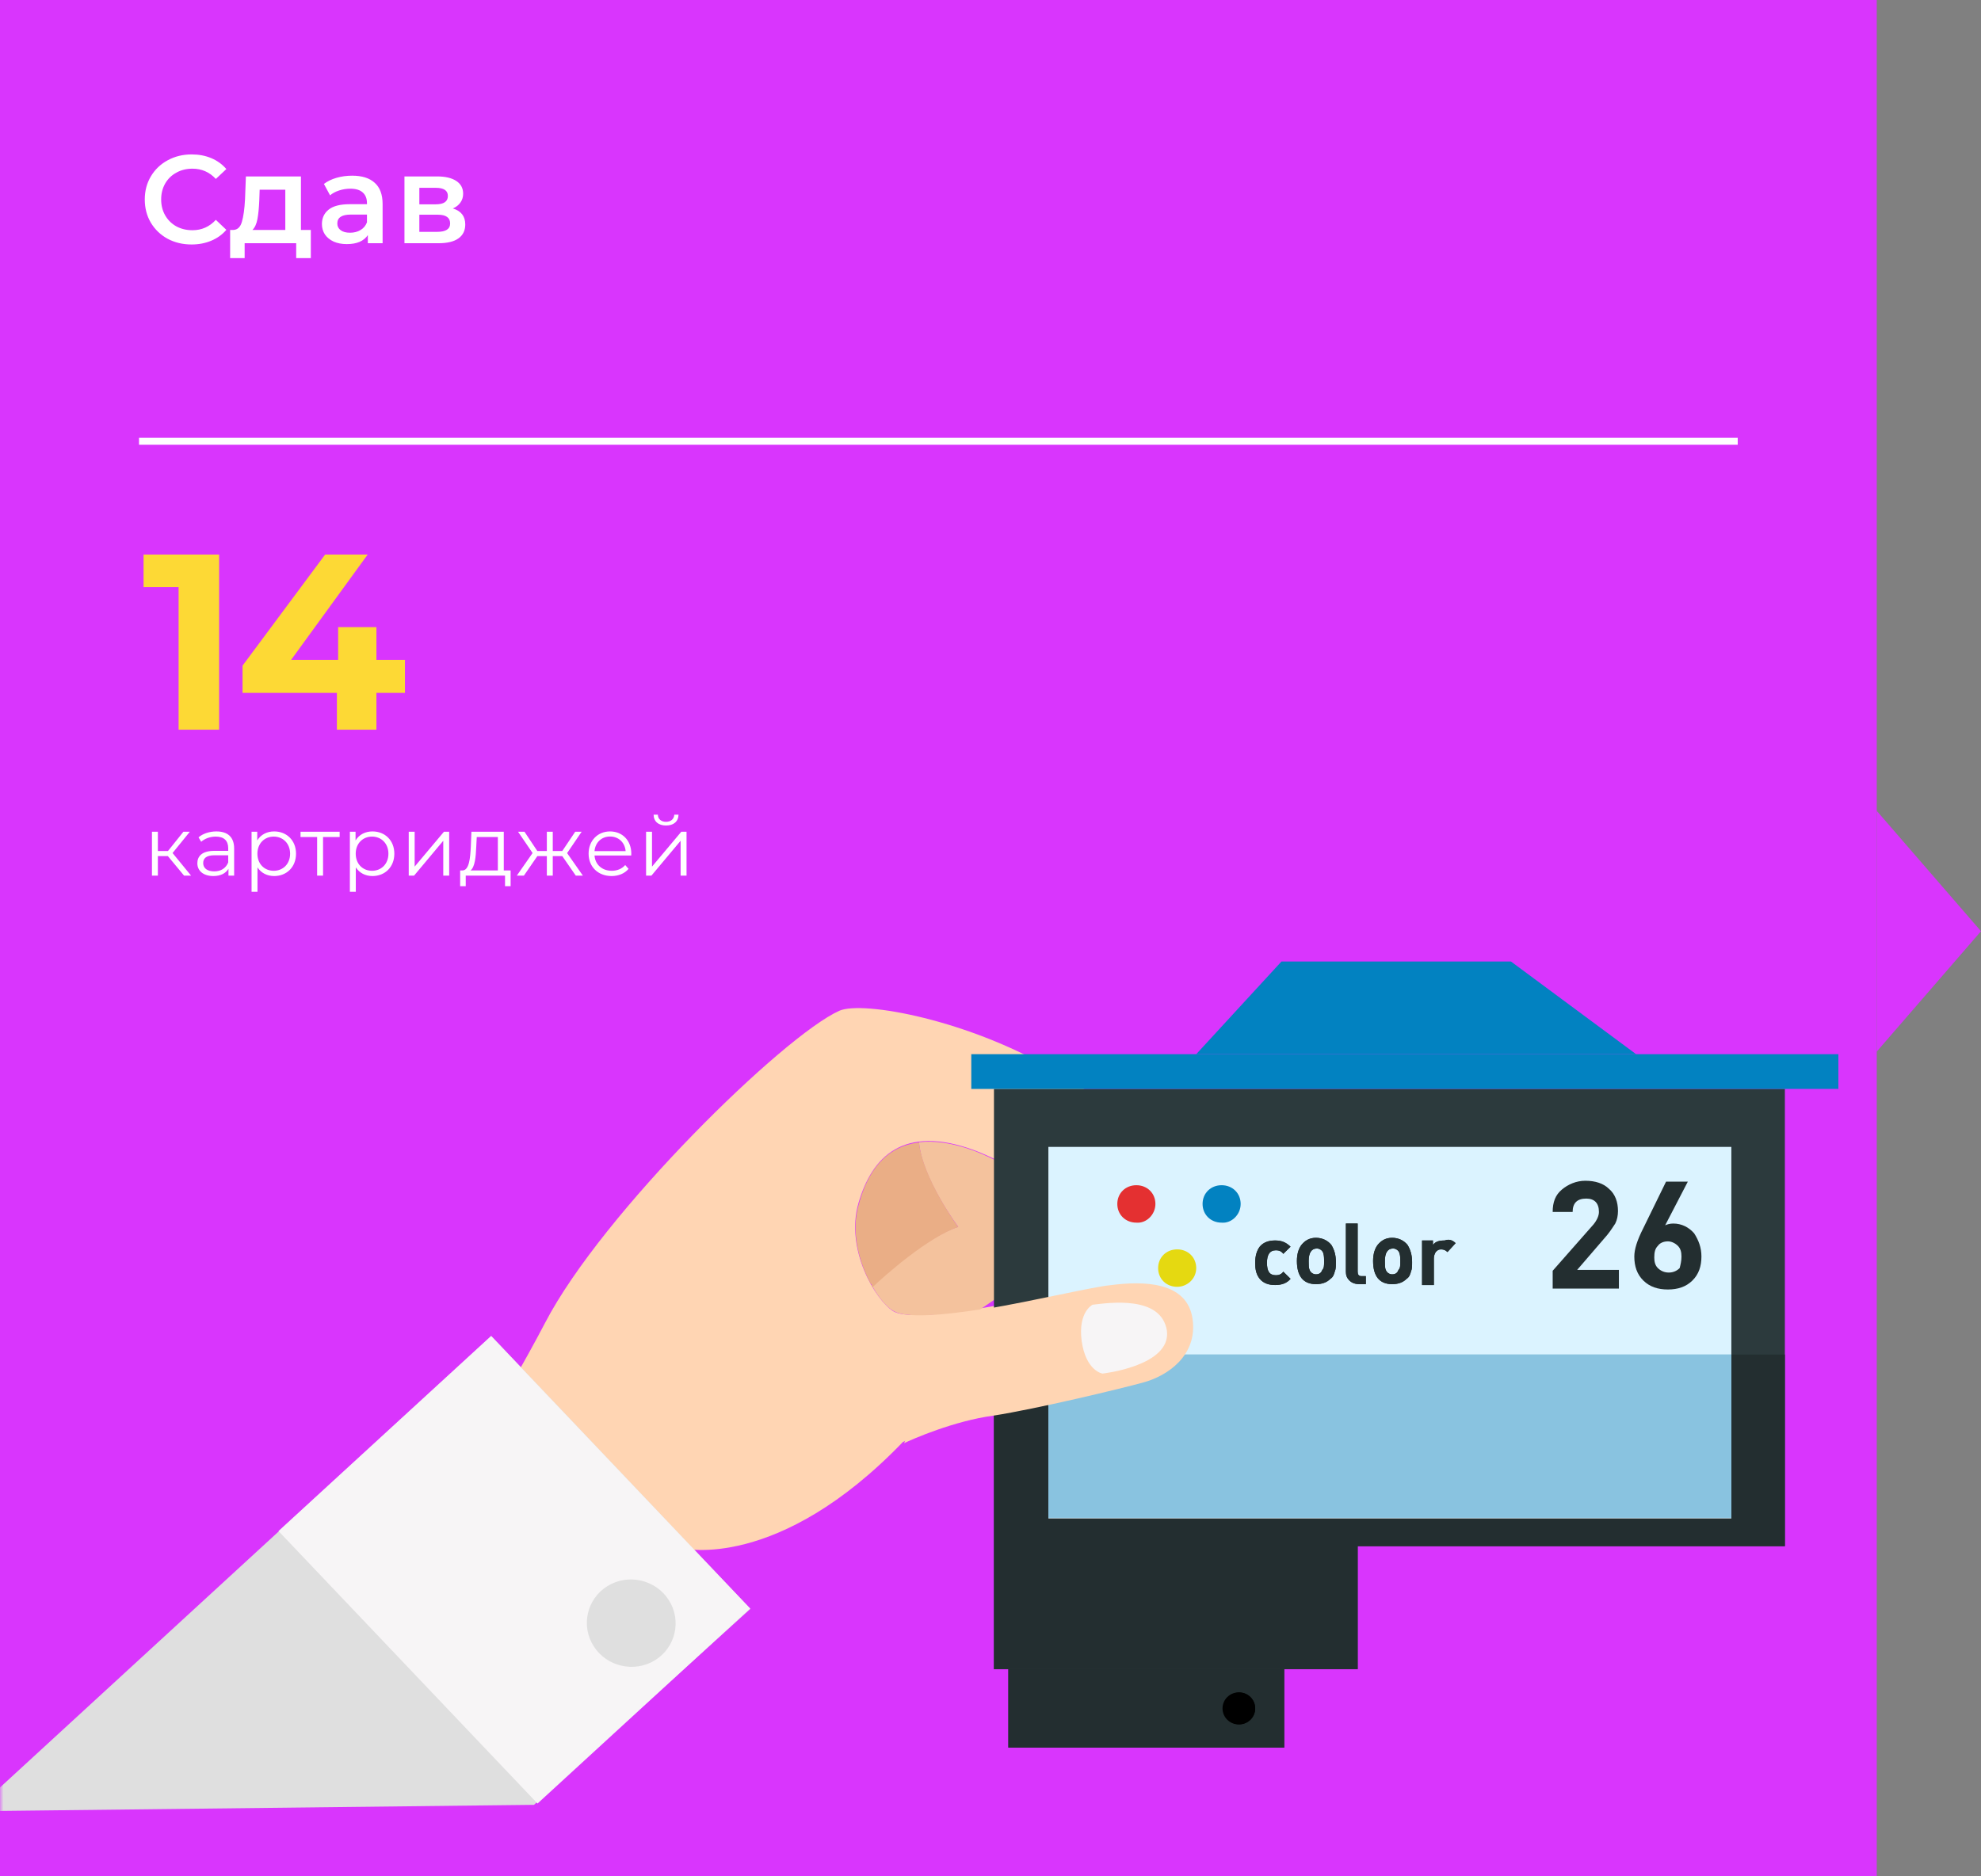 <svg width="285" height="270" viewBox="0 0 285 270" fill="none" xmlns="http://www.w3.org/2000/svg">
<rect x="0" y="0" width="285" height="270" fill="#808080" stroke="none"/>
<rect width="270" height="270" fill="#D935FD"/>
<path d="M285 134L270 151.321L270 116.679L285 134Z" fill="#D935FD"/>
<line x1="20" y1="63.5" x2="250" y2="63.5" stroke="white"/>
<mask id="mask0" mask-type="alpha" maskUnits="userSpaceOnUse" x="0" y="0" width="270" height="270">
<rect width="270" height="270" fill="#FDD935"/>
</mask>
<g mask="url(#mask0)">
<path d="M60.496 223.073L80.204 253.92L98.229 222.804C98.229 222.804 111.929 226.161 129.898 207.498C129.898 207.498 136.613 204.262 142.974 203.365C149.265 202.359 161.002 199.507 164.541 198.534C168.08 197.562 172.362 194.616 171.673 189.438C170.984 184.26 164.538 184.301 159.892 184.745C155.245 185.19 132.491 191.056 128.502 188.672C125.939 187.073 121.58 179.768 123.503 173.13C125.425 166.491 129.937 161.737 140.223 165.536C150.397 169.403 162.289 180.539 169.501 182.903C176.602 185.336 183.273 181.067 184.854 176.305C184.854 176.305 164.226 161.625 151.941 154.214C139.477 146.763 124.131 143.967 120.759 145.443C112.731 149.035 86.644 174.526 78.42 190.354C72.112 202.425 62.847 216.624 60.496 223.073Z" fill="#FFD5B3"/>
<path d="M132.217 164.362C132.633 169.576 137.857 176.537 137.857 176.537C132.75 178.164 125.489 185.07 125.489 185.07C126.425 186.772 127.621 188.162 128.551 188.653C130.298 189.703 135.412 189.287 141.007 188.423C146.819 184.538 152.353 180.216 153.948 178.626C155.282 177.348 155.995 176.301 156.099 175.022C150.866 171.408 145.384 167.645 140.257 165.638C137.029 164.436 134.358 164.106 132.217 164.362Z" fill="#F4C29D"/>
<path d="M137.856 176.568C137.856 176.568 132.743 169.54 132.217 164.395C127.354 164.961 124.804 168.659 123.571 173.216C122.35 177.311 123.619 181.694 125.281 184.772C125.571 184.745 125.27 185.234 125.56 185.208C127.265 183.549 133.551 178.005 137.856 176.568Z" fill="#EAAE86"/>
<path fill-rule="evenodd" clip-rule="evenodd" d="M142.998 240.189V156.695H256.784V222.49H195.324V240.189H142.998Z" fill="#2C3A3D"/>
<path d="M249.085 165.035H150.827V218.517H249.085V165.035Z" fill="#DBF3FF"/>
<path d="M249.085 194.916H150.827V218.387H249.085V194.916Z" fill="#89C3E0"/>
<path d="M264.483 151.693H139.735V156.695H264.483V151.693Z" fill="#0282C1"/>
<path fill-rule="evenodd" clip-rule="evenodd" d="M172.096 151.696L184.362 138.357H217.376L235.383 151.696H172.096Z" fill="#0282C1"/>
<path d="M184.754 240.191H145.085V251.478H184.754V240.191Z" fill="#232E30"/>
<path d="M158.787 240.191H145.085V251.478H158.787V240.191Z" fill="#232E30"/>
<path fill-rule="evenodd" clip-rule="evenodd" d="M180.708 245.836C180.708 244.553 179.664 243.527 178.36 243.527C177.055 243.527 176.011 244.553 176.011 245.836C176.011 247.118 177.055 248.145 178.36 248.145C179.534 248.145 180.708 247.118 180.708 245.836Z" fill="black"/>
<path fill-rule="evenodd" clip-rule="evenodd" d="M166.225 173.242C166.225 171.703 165.05 170.549 163.484 170.549C161.919 170.549 160.744 171.703 160.744 173.242C160.744 174.781 161.919 175.936 163.484 175.936C164.92 176.064 166.225 174.781 166.225 173.242Z" fill="#E43031"/>
<path fill-rule="evenodd" clip-rule="evenodd" d="M178.49 173.242C178.49 171.703 177.316 170.549 175.75 170.549C174.184 170.549 173.01 171.703 173.01 173.242C173.01 174.781 174.184 175.936 175.75 175.936C177.185 176.064 178.49 174.781 178.49 173.242Z" fill="#0282C1"/>
<path fill-rule="evenodd" clip-rule="evenodd" d="M172.096 182.477C172.096 180.937 170.922 179.783 169.356 179.783C167.79 179.783 166.616 180.937 166.616 182.477C166.616 184.016 167.79 185.17 169.356 185.17C170.791 185.17 172.096 184.016 172.096 182.477Z" fill="#E5D911"/>
<path fill-rule="evenodd" clip-rule="evenodd" d="M232.905 185.427H223.379V182.862L229.251 176.193C229.773 175.551 230.034 174.91 230.034 174.397C230.034 173.115 229.381 172.473 228.207 172.473C226.902 172.473 226.25 173.115 226.25 174.397H223.379C223.379 172.986 223.77 171.96 224.684 171.191C225.597 170.421 226.772 169.908 228.077 169.908C229.512 169.908 230.686 170.293 231.469 171.062C232.383 171.832 232.774 172.986 232.774 174.269C232.774 174.91 232.644 175.551 232.383 176.064C232.122 176.449 231.73 177.09 231.208 177.732L226.902 182.734H232.905V185.427ZM244.779 180.81C244.779 182.221 244.388 183.375 243.474 184.273C242.561 185.17 241.386 185.555 239.951 185.555C238.516 185.555 237.341 185.17 236.428 184.273C235.514 183.375 235.123 182.221 235.123 180.81C235.123 179.784 235.514 178.501 236.428 176.706L239.69 170.036H242.822L239.56 176.321C239.82 176.193 240.212 176.064 240.734 176.064C241.908 176.064 242.952 176.577 243.735 177.475C244.388 178.501 244.779 179.527 244.779 180.81ZM241.908 180.81C241.908 180.168 241.778 179.655 241.386 179.271C240.995 178.886 240.473 178.629 239.951 178.629C239.299 178.629 238.777 178.886 238.516 179.271C238.124 179.655 237.994 180.168 237.994 180.938C237.994 181.579 238.124 182.092 238.516 182.477C238.907 182.862 239.429 183.118 240.081 183.118C240.734 183.118 241.256 182.862 241.647 182.477C241.778 181.964 241.908 181.451 241.908 180.81Z" fill="#232E30"/>
<path fill-rule="evenodd" clip-rule="evenodd" d="M185.667 184.016C185.145 184.658 184.362 184.914 183.449 184.914C182.535 184.914 181.753 184.658 181.231 184.016C180.709 183.375 180.578 182.605 180.578 181.708C180.578 180.682 180.839 179.912 181.231 179.399C181.753 178.758 182.535 178.501 183.449 178.501C184.362 178.501 185.015 178.758 185.667 179.399L184.623 180.425C184.362 180.04 183.971 179.912 183.579 179.912C182.666 179.912 182.274 180.553 182.274 181.708C182.274 182.99 182.666 183.503 183.579 183.503C183.971 183.503 184.362 183.375 184.623 182.99L185.667 184.016ZM192.192 181.579C192.192 182.092 192.192 182.605 192.061 182.862C191.931 183.375 191.8 183.76 191.409 184.016C190.887 184.529 190.234 184.786 189.321 184.786C187.494 184.786 186.581 183.631 186.581 181.451C186.581 180.425 186.842 179.656 187.233 179.143C187.755 178.501 188.407 178.117 189.321 178.117C190.234 178.117 191.017 178.501 191.539 179.143C191.931 179.784 192.192 180.553 192.192 181.579ZM190.495 181.579C190.495 181.066 190.495 180.682 190.365 180.297C190.234 179.912 189.843 179.656 189.451 179.656C188.668 179.656 188.277 180.297 188.277 181.451C188.277 181.964 188.277 182.477 188.407 182.734C188.538 183.118 188.929 183.375 189.321 183.375C189.843 183.375 190.104 183.118 190.234 182.734C190.495 182.477 190.495 182.092 190.495 181.579ZM196.498 184.786H195.584C195.062 184.786 194.54 184.658 194.149 184.273C193.757 183.888 193.627 183.503 193.627 182.99V176.064H195.323V182.99C195.323 183.375 195.454 183.631 195.845 183.631H196.498V184.786ZM203.153 181.579C203.153 182.092 203.153 182.605 203.022 182.862C202.892 183.375 202.761 183.76 202.37 184.016C201.848 184.529 201.195 184.786 200.282 184.786C198.455 184.786 197.542 183.631 197.542 181.451C197.542 180.425 197.803 179.656 198.194 179.143C198.716 178.501 199.368 178.117 200.282 178.117C201.195 178.117 201.978 178.501 202.5 179.143C202.892 179.784 203.153 180.553 203.153 181.579ZM201.456 181.579C201.456 181.066 201.456 180.682 201.326 180.297C201.195 179.912 200.804 179.656 200.412 179.656C199.629 179.656 199.238 180.297 199.238 181.451C199.238 181.964 199.238 182.477 199.369 182.734C199.499 183.118 199.89 183.375 200.282 183.375C200.804 183.375 201.065 183.118 201.195 182.734C201.456 182.477 201.456 182.092 201.456 181.579ZM209.416 178.886L208.242 180.169C207.981 179.912 207.72 179.784 207.328 179.784C206.937 179.784 206.806 179.912 206.545 180.169C206.415 180.425 206.284 180.682 206.284 181.066V184.914H204.588V178.501H206.154V179.143C206.545 178.63 207.067 178.501 207.85 178.501C208.503 178.245 209.025 178.501 209.416 178.886Z" fill="#232E30"/>
<path fill-rule="evenodd" clip-rule="evenodd" d="M142.998 240.19V194.916H150.827V218.515H249.085V194.916H256.784V222.491H195.324V240.19H184.754H158.787H145.085H142.998Z" fill="#232E30"/>
<path d="M249.085 194.916H150.827V218.387H249.085V194.916Z" fill="#89C3E0"/>
<path fill-rule="evenodd" clip-rule="evenodd" d="M158.787 251.478H184.754V240.191H158.787V251.478ZM175.881 245.835C175.881 244.552 176.925 243.526 178.23 243.526C179.535 243.526 180.579 244.552 180.579 245.835C180.579 247.117 179.535 248.143 178.23 248.143C176.925 248.143 175.881 247.117 175.881 245.835Z" fill="#232E30"/>
<path d="M158.787 240.191H145.085V251.478H158.787V240.191Z" fill="#232E30"/>
<path fill-rule="evenodd" clip-rule="evenodd" d="M175.88 245.836C175.88 244.553 176.924 243.527 178.229 243.527C179.534 243.527 180.578 244.553 180.578 245.836C180.578 247.118 179.534 248.145 178.229 248.145C176.924 248.145 175.88 247.118 175.88 245.836Z" fill="black"/>
<path fill-rule="evenodd" clip-rule="evenodd" d="M185.667 184.016C185.145 184.658 184.362 184.914 183.449 184.914C182.535 184.914 181.753 184.658 181.231 184.016C180.709 183.375 180.578 182.605 180.578 181.708C180.578 180.682 180.839 179.912 181.231 179.399C181.753 178.758 182.535 178.501 183.449 178.501C184.362 178.501 185.015 178.758 185.667 179.399L184.623 180.425C184.362 180.04 183.971 179.912 183.579 179.912C182.666 179.912 182.274 180.553 182.274 181.708C182.274 182.99 182.666 183.503 183.579 183.503C183.971 183.503 184.362 183.375 184.623 182.99L185.667 184.016ZM192.192 181.579C192.192 182.092 192.192 182.605 192.061 182.862C191.931 183.375 191.8 183.76 191.409 184.016C190.887 184.529 190.234 184.786 189.321 184.786C187.494 184.786 186.581 183.631 186.581 181.451C186.581 180.425 186.842 179.656 187.233 179.143C187.755 178.501 188.407 178.117 189.321 178.117C190.234 178.117 191.017 178.501 191.539 179.143C191.931 179.784 192.192 180.553 192.192 181.579ZM190.495 181.579C190.495 181.066 190.495 180.682 190.365 180.297C190.234 179.912 189.843 179.656 189.451 179.656C188.668 179.656 188.277 180.297 188.277 181.451C188.277 181.964 188.277 182.477 188.407 182.734C188.538 183.118 188.929 183.375 189.321 183.375C189.843 183.375 190.104 183.118 190.234 182.734C190.495 182.477 190.495 182.092 190.495 181.579ZM196.498 184.786H195.584C195.062 184.786 194.54 184.658 194.149 184.273C193.757 183.888 193.627 183.503 193.627 182.99V176.064H195.323V182.99C195.323 183.375 195.454 183.631 195.845 183.631H196.498V184.786ZM203.153 181.579C203.153 182.092 203.153 182.605 203.022 182.862C202.892 183.375 202.761 183.76 202.37 184.016C201.848 184.529 201.195 184.786 200.282 184.786C198.455 184.786 197.542 183.631 197.542 181.451C197.542 180.425 197.803 179.656 198.194 179.143C198.716 178.501 199.368 178.117 200.282 178.117C201.195 178.117 201.978 178.501 202.5 179.143C202.892 179.784 203.153 180.553 203.153 181.579ZM201.456 181.579C201.456 181.066 201.456 180.682 201.326 180.297C201.195 179.912 200.804 179.656 200.412 179.656C199.629 179.656 199.238 180.297 199.238 181.451C199.238 181.964 199.238 182.477 199.369 182.734C199.499 183.118 199.89 183.375 200.282 183.375C200.804 183.375 201.065 183.118 201.195 182.734C201.456 182.477 201.456 182.092 201.456 181.579ZM209.416 178.886L208.242 180.169C207.981 179.912 207.72 179.784 207.328 179.784C206.937 179.784 206.806 179.912 206.545 180.169C206.415 180.425 206.284 180.682 206.284 181.066V184.914H204.588V178.501H206.154V179.143C206.545 178.63 207.067 178.501 207.85 178.501C208.503 178.245 209.025 178.501 209.416 178.886Z" fill="#232E30"/>
<path d="M159.816 184.927C157.202 185.169 149.077 187.134 141.584 188.406C136.064 193.481 131.298 204.783 130.069 207.67C131.242 207.099 137.246 204.463 142.915 203.707C149.206 202.72 160.938 199.901 164.474 198.938C168.011 197.975 172.284 195.037 171.577 189.846C170.841 184.368 164.503 184.319 159.816 184.927Z" fill="#FFD5B3"/>
<path d="M158.613 197.656C158.613 197.656 168.519 196.566 167.882 191.489C167.066 186.371 159.621 187.465 157.189 187.747C157.189 187.747 155.066 188.752 155.615 192.971C156.234 197.299 158.613 197.656 158.613 197.656Z" fill="#F7F5F6"/>
<path d="M107.96 231.508L76.824 259.711L-3.723 260.632L70.692 192.258L107.96 231.508Z" fill="#DFDFDF"/>
<path d="M70.649 192.248L40.066 220.316L77.332 259.523L107.915 231.455L70.649 192.248Z" fill="#F7F5F6"/>
<path d="M96.214 230.241C98.097 233.182 97.206 237.072 94.231 238.905C91.256 240.738 87.298 239.835 85.416 236.894C83.534 233.953 84.424 230.063 87.399 228.23C90.374 226.397 94.332 227.3 96.214 230.241Z" fill="#DFDFDF"/>
</g>
<path d="M31.525 79.8V105H25.693V84.48H20.653V79.8H31.525ZM58.259 99.708H54.155V105H48.467V99.708H34.895V95.784L46.775 79.8H52.895L41.879 94.956H48.647V90.24H54.155V94.956H58.259V99.708Z" fill="#FDD935"/>
<path d="M27.56 35.18C26.288 35.18 25.136 34.904 24.104 34.352C23.084 33.788 22.28 33.014 21.692 32.03C21.116 31.046 20.828 29.936 20.828 28.7C20.828 27.464 21.122 26.354 21.71 25.37C22.298 24.386 23.102 23.618 24.122 23.066C25.154 22.502 26.306 22.22 27.578 22.22C28.61 22.22 29.552 22.4 30.404 22.76C31.256 23.12 31.976 23.642 32.564 24.326L31.052 25.748C30.14 24.764 29.018 24.272 27.686 24.272C26.822 24.272 26.048 24.464 25.364 24.848C24.68 25.22 24.146 25.742 23.762 26.414C23.378 27.086 23.186 27.848 23.186 28.7C23.186 29.552 23.378 30.314 23.762 30.986C24.146 31.658 24.68 32.186 25.364 32.57C26.048 32.942 26.822 33.128 27.686 33.128C29.018 33.128 30.14 32.63 31.052 31.634L32.564 33.074C31.976 33.758 31.25 34.28 30.386 34.64C29.534 35 28.592 35.18 27.56 35.18ZM44.718 33.092V37.142H42.612V35H35.196V37.142H33.108V33.092H33.558C34.17 33.068 34.584 32.678 34.8 31.922C35.028 31.154 35.178 30.074 35.25 28.682L35.376 25.388H43.296V33.092H44.718ZM37.302 28.844C37.254 29.948 37.164 30.848 37.032 31.544C36.9 32.24 36.66 32.756 36.312 33.092H41.046V27.296H37.356L37.302 28.844ZM50.669 25.28C52.086 25.28 53.166 25.622 53.91 26.306C54.666 26.978 55.044 27.998 55.044 29.366V35H52.919V33.83C52.644 34.25 52.248 34.574 51.731 34.802C51.227 35.018 50.615 35.126 49.895 35.126C49.175 35.126 48.545 35.006 48.005 34.766C47.465 34.514 47.045 34.172 46.745 33.74C46.458 33.296 46.313 32.798 46.313 32.246C46.313 31.382 46.632 30.692 47.267 30.176C47.916 29.648 48.929 29.384 50.309 29.384H52.794V29.24C52.794 28.568 52.59 28.052 52.181 27.692C51.785 27.332 51.191 27.152 50.4 27.152C49.859 27.152 49.325 27.236 48.797 27.404C48.282 27.572 47.843 27.806 47.483 28.106L46.602 26.468C47.105 26.084 47.712 25.79 48.419 25.586C49.127 25.382 49.877 25.28 50.669 25.28ZM50.364 33.488C50.928 33.488 51.425 33.362 51.858 33.11C52.301 32.846 52.614 32.474 52.794 31.994V30.878H50.471C49.175 30.878 48.528 31.304 48.528 32.156C48.528 32.564 48.69 32.888 49.014 33.128C49.337 33.368 49.788 33.488 50.364 33.488ZM65.154 29.996C66.342 30.356 66.936 31.124 66.936 32.3C66.936 33.164 66.612 33.83 65.964 34.298C65.316 34.766 64.356 35 63.084 35H58.188V25.388H62.886C64.062 25.388 64.98 25.604 65.64 26.036C66.3 26.468 66.63 27.08 66.63 27.872C66.63 28.364 66.498 28.79 66.234 29.15C65.982 29.51 65.622 29.792 65.154 29.996ZM60.33 29.402H62.688C63.852 29.402 64.434 29 64.434 28.196C64.434 27.416 63.852 27.026 62.688 27.026H60.33V29.402ZM62.904 33.362C64.14 33.362 64.758 32.96 64.758 32.156C64.758 31.736 64.614 31.424 64.326 31.22C64.038 31.004 63.588 30.896 62.976 30.896H60.33V33.362H62.904Z" fill="white"/>
<path d="M26.481 126H27.489L24.825 122.748L27.309 119.688H26.385L24.165 122.46H22.713V119.688H21.861V126H22.713V123.192H24.153L26.481 126ZM31.128 119.64C30.132 119.64 29.196 119.952 28.56 120.492L28.944 121.128C29.46 120.672 30.228 120.384 31.044 120.384C32.22 120.384 32.832 120.972 32.832 122.052V122.436H30.828C29.016 122.436 28.392 123.252 28.392 124.224C28.392 125.316 29.268 126.06 30.696 126.06C31.74 126.06 32.484 125.664 32.868 125.016V126H33.684V122.088C33.684 120.456 32.76 119.64 31.128 119.64ZM30.828 125.388C29.82 125.388 29.232 124.932 29.232 124.2C29.232 123.552 29.628 123.072 30.852 123.072H32.832V124.104C32.496 124.932 31.788 125.388 30.828 125.388ZM39.444 119.64C38.4 119.64 37.524 120.096 37.008 120.936V119.688H36.192V128.328H37.044V124.812C37.572 125.628 38.436 126.06 39.444 126.06C41.244 126.06 42.588 124.764 42.588 122.844C42.588 120.936 41.244 119.64 39.444 119.64ZM39.384 125.304C38.04 125.304 37.032 124.32 37.032 122.844C37.032 121.38 38.04 120.384 39.384 120.384C40.716 120.384 41.736 121.38 41.736 122.844C41.736 124.32 40.716 125.304 39.384 125.304ZM48.864 119.688H43.236V120.444H45.624V126H46.476V120.444H48.864V119.688ZM53.588 119.64C52.544 119.64 51.668 120.096 51.152 120.936V119.688H50.336V128.328H51.188V124.812C51.716 125.628 52.58 126.06 53.588 126.06C55.388 126.06 56.732 124.764 56.732 122.844C56.732 120.936 55.388 119.64 53.588 119.64ZM53.528 125.304C52.184 125.304 51.176 124.32 51.176 122.844C51.176 121.38 52.184 120.384 53.528 120.384C54.86 120.384 55.88 121.38 55.88 122.844C55.88 124.32 54.86 125.304 53.528 125.304ZM58.803 126H59.571L63.771 120.984V126H64.623V119.688H63.867L59.655 124.704V119.688H58.803V126ZM72.477 125.256V119.688H67.82L67.737 121.8C67.653 123.504 67.496 125.196 66.561 125.256H66.201V127.524H67.004V126H72.656V127.524H73.46V125.256H72.477ZM68.516 121.848L68.588 120.444H71.624V125.256H67.689C68.325 124.776 68.457 123.288 68.516 121.848ZM82.837 126H83.857L81.589 122.76L83.677 119.688H82.753L80.893 122.46H79.525V119.688H78.673V122.46H77.305L75.457 119.688H74.533L76.621 122.748L74.353 126H75.373L77.305 123.192H78.673V126H79.525V123.192H80.893L82.837 126ZM90.824 122.844C90.824 120.948 89.54 119.64 87.764 119.64C85.988 119.64 84.68 120.972 84.68 122.844C84.68 124.716 86.024 126.06 87.992 126.06C88.988 126.06 89.864 125.7 90.428 125.028L89.948 124.476C89.468 125.028 88.784 125.304 88.016 125.304C86.636 125.304 85.628 124.428 85.532 123.108H90.812C90.812 123.012 90.824 122.916 90.824 122.844ZM87.764 120.372C89 120.372 89.9 121.236 90.008 122.472H85.532C85.64 121.236 86.54 120.372 87.764 120.372ZM95.818 118.788C96.886 118.788 97.594 118.236 97.618 117.228H97.006C96.982 117.864 96.502 118.26 95.818 118.26C95.134 118.26 94.654 117.864 94.642 117.228H94.03C94.054 118.236 94.75 118.788 95.818 118.788ZM92.95 126H93.718L97.918 120.984V126H98.77V119.688H98.014L93.802 124.704V119.688H92.95V126Z" fill="white"/>
</svg>
